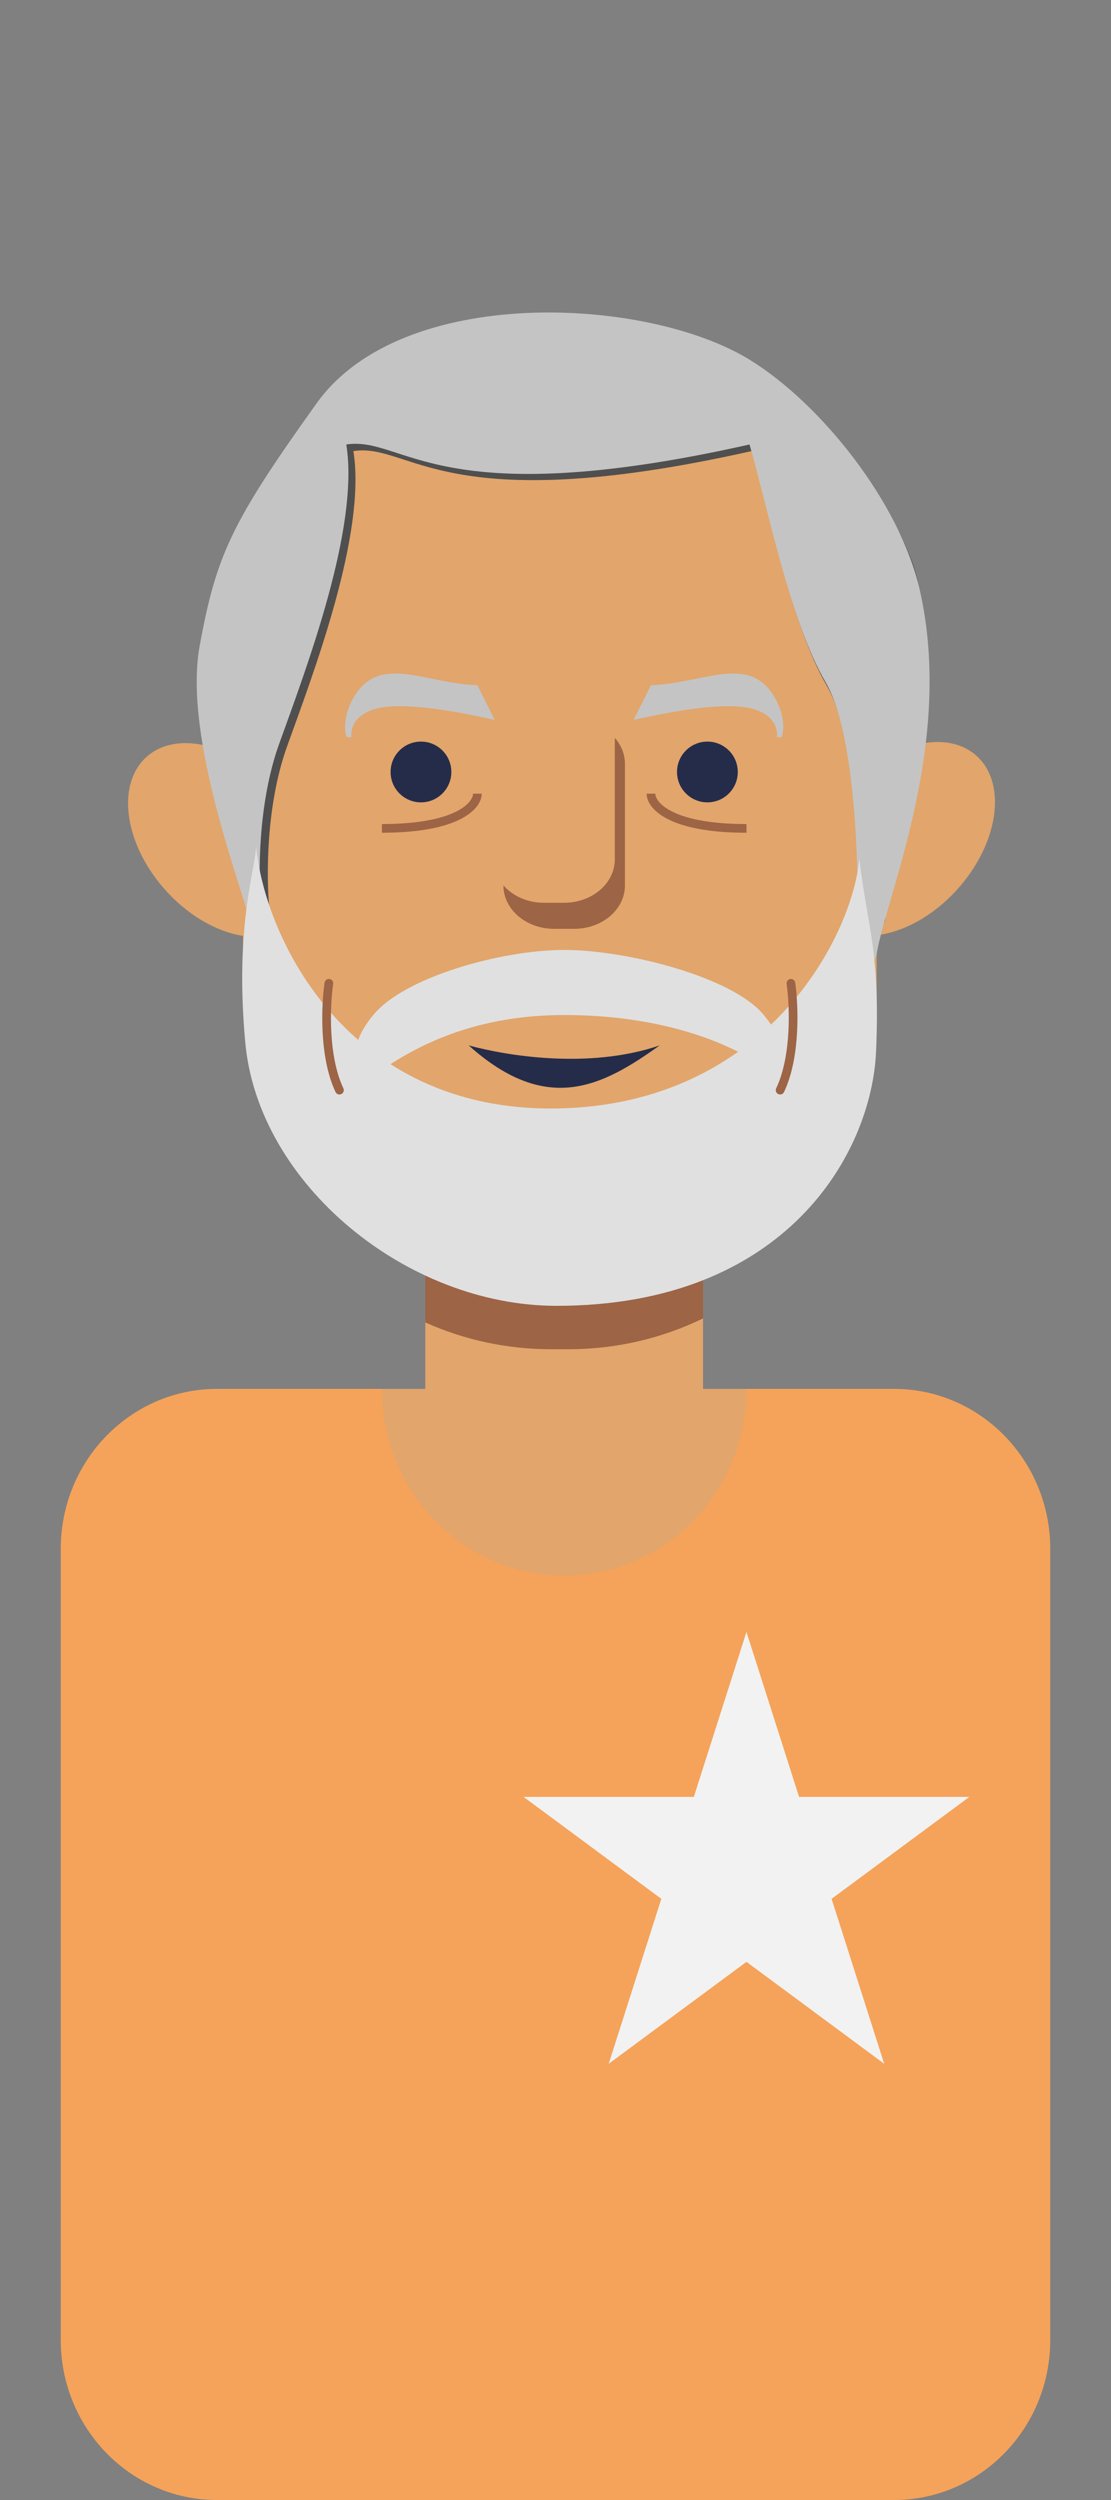 <svg width="128" height="288" viewBox="0 0 128 288" fill="none" xmlns="http://www.w3.org/2000/svg">
<rect x="0" y="0" width="128" height="288" fill="#808080" stroke="none"/>
<path d="M49 140H81V160H49V140Z" fill="#E2A56B"/>
<path d="M81 151.879C76.317 154.155 71.057 155.432 65.5 155.432H63.5C58.335 155.432 53.427 154.329 49 152.346V143.432H81V151.879Z" fill="#9D6445"/>
<path fill-rule="evenodd" clip-rule="evenodd" d="M28 71.932C28 52.326 43.894 36.432 63.5 36.432H65.5C85.106 36.432 101 52.326 101 71.932V87.893C105.043 85.156 109.572 84.623 112.34 86.926C115.988 89.96 115.198 96.768 110.577 102.132C107.769 105.392 104.193 107.368 101 107.737V113.932C101 133.538 85.106 149.432 65.5 149.432H63.5C43.894 149.432 28 133.538 28 113.932V107.814C24.908 107.336 21.505 105.39 18.81 102.262C14.188 96.897 13.399 90.089 17.046 87.055C19.727 84.825 24.058 85.255 28 87.768V71.932Z" fill="#E2A56B"/>
<path d="M54 120.432C58.259 121.596 67.822 123.226 76 120.432C69.374 125.174 63 128.5 54 120.432Z" fill="#252C4A"/>
<circle cx="48.5" cy="88.932" r="3.5" fill="#252C4A"/>
<circle cx="81.5" cy="88.932" r="3.5" fill="#252C4A"/>
<path d="M58 102.001C58 104.762 60.612 107 63.833 107H66.167C69.388 107 72 104.761 72 102V88.001C72 86.875 71.566 85.836 70.833 85C70.833 85 70.833 85 70.833 85V99C70.833 101.762 68.222 104 65 104H62.667C60.758 104 59.064 103.215 58 102.001Z" fill="#9D6445"/>
<path d="M44.5 81.432C40.9 81.832 40.333 83.932 40.5 84.932H40C39.667 84.599 39.431 82.286 41 79.932C44 75.432 49.167 78.766 55 78.932L57 82.932C54 82.266 48.1 81.032 44.5 81.432Z" fill="#C4C4C4"/>
<path d="M85.5 81.432C89.1 81.832 89.667 83.932 89.5 84.932H90C90.333 84.599 90.569 82.286 89 79.932C86 75.432 80.833 78.766 75 78.932L73 82.932C76 82.266 81.9 81.032 85.5 81.432Z" fill="#C4C4C4"/>
<path d="M55 91.432C55 92.766 52.8 95.432 44 95.432" stroke="#9D6445"/>
<path d="M75 91.432C75 92.766 77.2 95.432 86 95.432" stroke="#9D6445"/>
<path d="M31.027 104.531H28.549C27.7 100.526 27.254 83.905 26.439 75.495C25.419 64.981 27.814 59.95 37.5 46.432C47.186 32.915 76.275 36.236 88 43.432C96.157 48.439 105.457 61.477 105.966 68.486C106.374 74.093 102.979 99.515 101.959 106.023C100.94 109.194 98.901 106.023 98.901 106.023C98.901 106.023 99.339 86.008 95.261 78.999C91.182 71.99 88.633 58.974 86.594 51.965C50.909 59.975 47.34 50.963 40.713 51.965C42.242 61.477 36.125 77.497 33.066 86.008C30.619 92.816 30.687 101.194 31.027 104.531Z" fill="#4F4F4F"/>
<path d="M30.09 104.492L29 106.932C28.14 102.872 21.056 85.09 23 74.432C24.921 63.899 26.693 60.135 36.5 46.432C46.307 32.73 74.48 34.137 86.352 41.432C94.61 46.507 103.69 57.932 105.966 67.952C110 85.714 102.032 103.335 101 109.932C99.968 113.147 98.812 106.004 98.812 106.004C98.812 106.004 99.256 85.714 95.126 78.609C90.997 71.504 88.416 58.31 86.352 51.205C50.22 59.325 46.607 50.19 39.897 51.205C41.445 60.847 35.251 77.087 32.154 85.714C29.677 92.616 29.745 101.108 30.09 104.492Z" fill="#C4C4C4"/>
<path d="M64.121 127.696C40.022 128.074 30.456 108.011 29.5 97.432C29.5 99.959 27 106.432 28.26 120.117C29.76 136.406 46.841 150.432 64.121 150.432C90.5 150.432 100.449 132.895 100.937 121.064C101.417 109.432 99.956 106.985 99 98.932C98.203 107.932 88.219 127.317 64.121 127.696Z" fill="#E0E0E0"/>
<path d="M43 116.932C46.6 112.532 57.833 109.432 65 109.432C72.167 109.432 84.4 112.532 88 116.932C91.6 121.332 89.5 122.432 88 122.932C84 120.099 76.2 116.932 65 116.932C53.8 116.932 47 121.099 43 123.932C41.5 123.432 39.4 121.332 43 116.932Z" fill="#E0E0E0"/>
<path d="M37.891 113.278C37.526 115.751 37.26 121.676 39.109 125.587" stroke="#9D6445" stroke-linecap="round"/>
<path d="M91.122 113.279C91.481 115.753 91.736 121.678 89.878 125.586" stroke="#9D6445" stroke-linecap="round"/>
<path d="M7 178.432C7 168.252 15.059 160 25 160H103C112.941 160 121 168.252 121 178.432V269.568C121 279.748 112.941 288 103 288H25C15.059 288 7 279.748 7 269.568V178.432Z" fill="#F5A35A"/>
<path d="M65 181.504C76.598 181.504 86 171.876 86 160H44C44 171.876 53.402 181.504 65 181.504Z" fill="#E2A56B"/>
<path d="M86 188L92.062 207.002H111.679L95.808 218.746L101.87 237.748L86 226.004L70.13 237.748L76.192 218.746L60.322 207.002H79.938L86 188Z" fill="#F2F2F2"/>
</svg>
